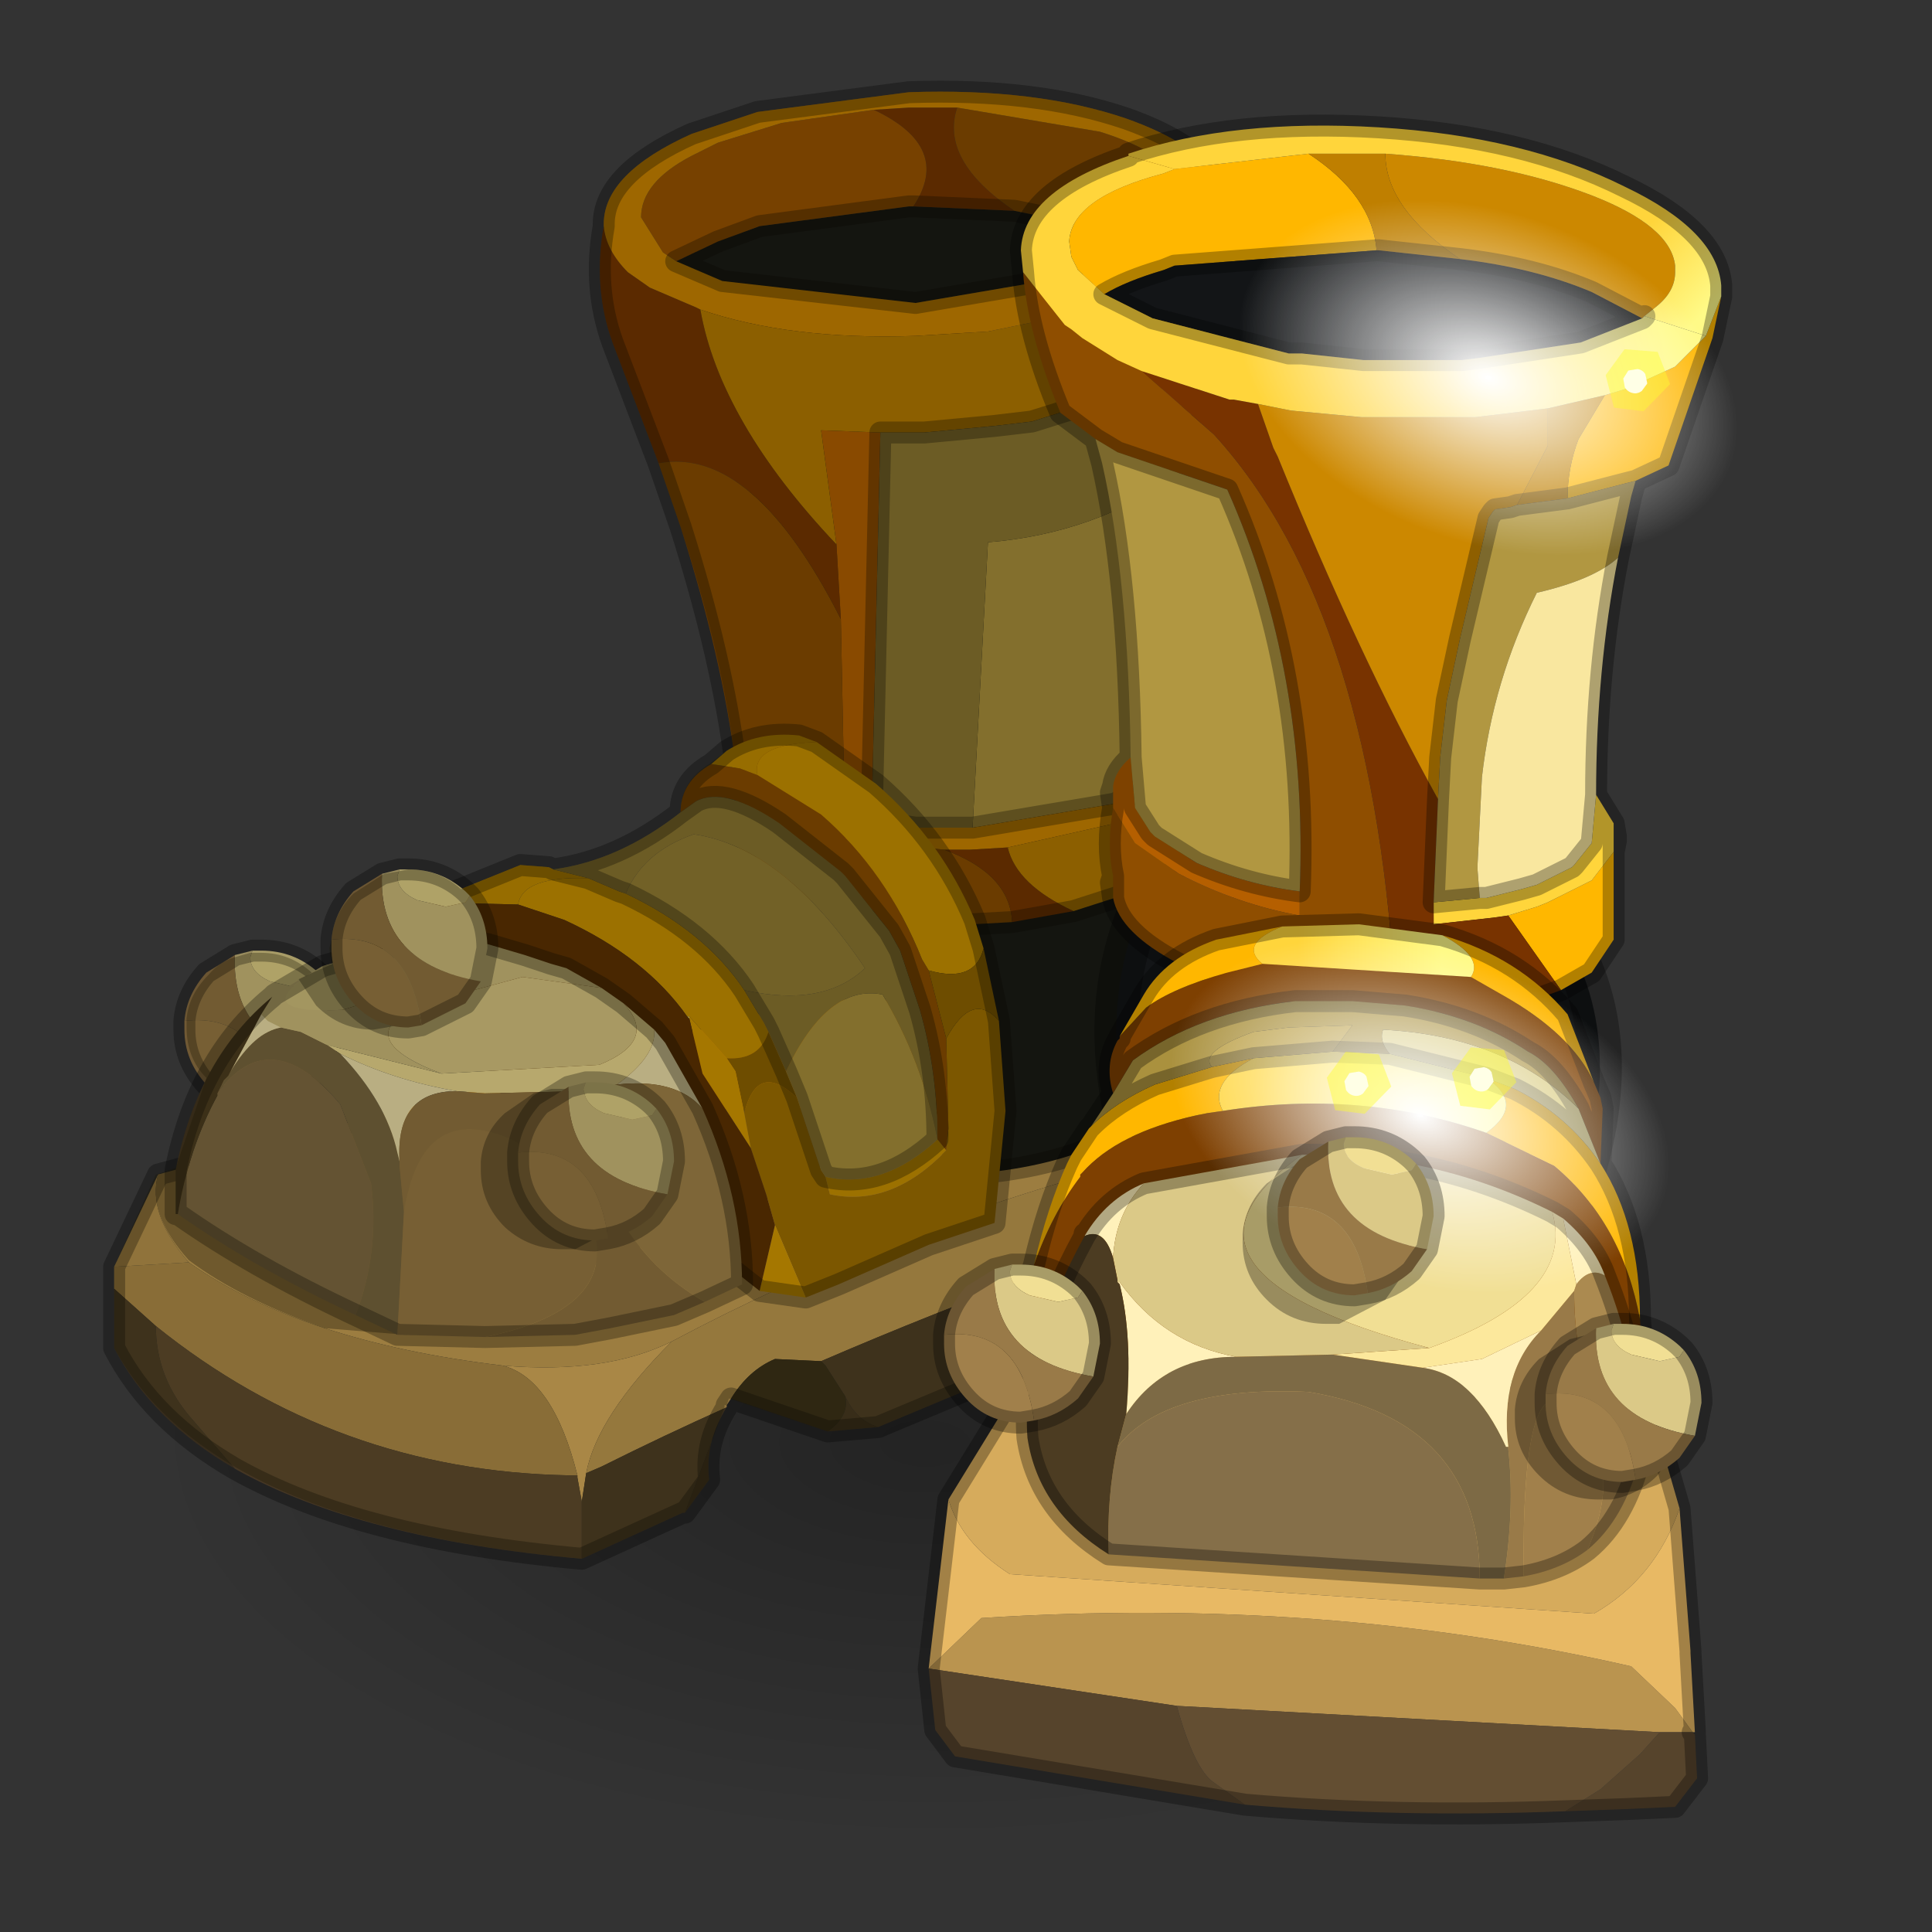 <?xml version="1.0" encoding="UTF-8" standalone="no"?>
<svg xmlns:xlink="http://www.w3.org/1999/xlink" height="440.0px" width="440.0px" xmlns="http://www.w3.org/2000/svg">
  <rect width="100%" height="100%" fill="#333333" stroke="none"/>
  <g transform="matrix(10.0, 0.0, 0.0, 10.0, 0.0, 0.0)">
    <use height="44.0" transform="matrix(1.0, 0.0, 0.0, 1.0, 0.0, 0.0)" width="44.0" xlink:href="#shape0"/>
    <use height="82.7" transform="matrix(0.422, 0.018, -0.026, 0.216, 4.7, 23.2)" width="82.7" xlink:href="#sprite0"/>
    <use height="39.7" transform="matrix(1.0, 0.0, 0.0, 1.0, 2.35, 1.85)" width="37.1" xlink:href="#shape2"/>
    <use height="60.8" transform="matrix(0.147, -0.05, 0.116, 0.124, 25.9, 6.35)" width="60.8" xlink:href="#sprite1"/>
    <use height="5.65" transform="matrix(0.25, 0.05, -0.05, 0.25, 36.715, 7.806)" width="5.8" xlink:href="#shape4"/>
    <use height="15.4" transform="matrix(1.0, 0.0, 0.0, 1.0, 22.85, 20.8)" width="14.9" xlink:href="#shape5"/>
    <use height="60.8" transform="matrix(0.147, -0.05, 0.116, 0.124, 24.35, 23.15)" width="60.8" xlink:href="#sprite1"/>
    <use height="5.65" transform="matrix(0.25, 0.05, -0.05, 0.25, 33.215, 23.706)" width="5.8" xlink:href="#shape4"/>
    <use height="5.65" transform="matrix(0.25, 0.05, -0.05, 0.25, 30.365, 23.806)" width="5.8" xlink:href="#shape4"/>
    <use height="8.5" transform="matrix(1.0, 0.0, 0.0, 1.0, 21.25, 25.65)" width="17.75" xlink:href="#shape6"/>
  </g>
  <defs>
    <g id="shape0" transform="matrix(1.0, 0.0, 0.0, 1.0, 0.0, 0.0)">
      <path d="M44.0 44.0 L0.0 44.0 0.0 0.0 44.0 0.0 44.0 44.0" fill="#43adca" fill-opacity="0.0" fill-rule="evenodd" stroke="none"/>
    </g>
    <g id="sprite0" transform="matrix(1.0, 0.0, 0.0, 1.0, 0.0, 0.0)">
      <use height="82.7" transform="matrix(1.0, 0.0, 0.0, 1.0, 0.0, 0.0)" width="82.7" xlink:href="#shape1"/>
    </g>
    <g id="shape1" transform="matrix(1.0, 0.0, 0.0, 1.0, 0.0, 0.0)">
      <path d="M70.6 12.1 Q82.7 24.2 82.7 41.35 82.7 58.5 70.6 70.6 58.5 82.7 41.35 82.7 24.2 82.7 12.1 70.6 0.0 58.5 0.0 41.35 0.0 24.2 12.1 12.1 24.2 0.0 41.35 0.0 58.5 0.0 70.6 12.1" fill="url(#gradient0)" fill-rule="evenodd" stroke="none"/>
    </g>
    <radialGradient cx="0" cy="0" gradientTransform="matrix(0.051, 0.0, 0.0, 0.051, 41.35, 41.35)" gradientUnits="userSpaceOnUse" id="gradient0" r="819.2" spreadMethod="pad">
      <stop offset="0.0" stop-color="#000000" stop-opacity="0.302"/>
      <stop offset="1.0" stop-color="#000000" stop-opacity="0.0"/>
    </radialGradient>
    <g id="shape2" transform="matrix(1.0, 0.0, 0.0, 1.0, -2.35, -1.85)">
      <path d="M27.25 25.55 Q27.55 25.1 27.45 24.6 L28.2 25.7 27.25 25.55" fill="#ffbf3d" fill-rule="evenodd" stroke="none"/>
      <path d="M27.25 25.55 L25.95 25.45 21.85 25.25 17.75 25.25 13.55 25.3 9.75 25.35 8.6 25.4 18.55 22.75 21.75 22.8 27.45 24.6 Q27.55 25.1 27.25 25.55" fill="#ffa004" fill-rule="evenodd" stroke="none"/>
      <path d="M27.45 24.6 L21.75 22.8 18.55 22.75 8.6 25.4 M28.2 25.7 L27.45 24.6 Z" fill="none" stroke="#000000" stroke-linecap="round" stroke-linejoin="round" stroke-opacity="0.302" stroke-width="0.05"/>
      <path d="M25.95 28.15 L26.0 28.15 26.0 28.2 25.95 28.15" fill="#855104" fill-rule="evenodd" stroke="none"/>
      <path d="M29.2 27.0 L29.2 27.05 29.15 27.0 29.2 27.0" fill="#ffbf3d" fill-rule="evenodd" stroke="none"/>
      <path d="M27.25 25.55 L28.2 25.7 29.2 27.0 29.15 27.0 Q28.15 26.2 26.5 26.3 L27.25 25.55 M13.35 33.55 L13.25 34.2 13.15 33.65 13.15 33.6 Q12.6 31.4 11.45 31.1 13.8 31.3 15.3 30.55 13.6 32.25 13.35 33.55" fill="#e8b964" fill-rule="evenodd" stroke="none"/>
      <path d="M8.6 25.4 L9.75 25.35 13.55 25.3 17.75 25.25 21.85 25.25 25.95 25.45 27.25 25.55 26.5 26.3 Q23.4 27.05 20.2 28.3 17.75 29.25 15.3 30.55 13.8 31.3 11.45 31.1 6.85 30.55 4.3 28.75 3.35 27.65 3.6 26.75 L8.6 25.4" fill="#d6ab5c" fill-rule="evenodd" stroke="none"/>
      <path d="M2.6 29.35 L2.6 28.85 4.3 28.75 Q6.85 30.55 11.45 31.1 12.6 31.4 13.15 33.6 L12.95 33.6 Q7.65 33.5 3.55 30.2 L2.6 29.35" fill="#ba944f" fill-rule="evenodd" stroke="none"/>
      <path d="M2.6 28.85 L3.6 26.75 Q3.35 27.65 4.3 28.75 L2.6 28.85" fill="#c49c54" fill-rule="evenodd" stroke="none"/>
      <path d="M29.2 27.05 L29.25 27.1 29.15 27.1 26.0 28.15 25.95 28.15 24.85 28.05 24.35 28.3 23.85 28.95 Q21.25 29.9 18.7 31.0 L17.65 30.95 Q17.05 31.2 16.65 31.85 L16.55 32.0 16.55 32.05 Q15.1 32.7 13.7 33.4 L13.35 33.55 Q13.6 32.25 15.3 30.55 17.75 29.25 20.2 28.3 23.4 27.05 26.5 26.3 28.15 26.2 29.15 27.0 L29.2 27.05" fill="#cca358" fill-rule="evenodd" stroke="none"/>
      <path d="M13.25 35.5 Q8.2 35.05 5.35 33.45 L4.4 32.35 Q3.55 31.4 3.55 30.2 7.65 33.5 12.95 33.6 L13.15 33.6 13.15 33.65 13.25 34.2 13.25 35.5" fill="#634e32" fill-rule="evenodd" stroke="none"/>
      <path d="M29.25 27.1 L29.0 28.95 26.6 29.85 26.55 29.5 Q26.55 28.75 26.15 28.3 L26.0 28.2 26.0 28.15 29.15 27.1 29.25 27.1 M23.85 28.95 L23.7 29.1 Q23.3 29.95 23.35 30.85 L23.35 31.1 20.0 32.5 Q19.5 32.35 19.25 31.8 L18.8 31.1 18.7 31.0 Q21.25 29.9 23.85 28.95 M16.55 32.05 Q16.3 32.45 16.2 32.85 L15.6 34.45 15.55 34.45 13.25 35.5 13.25 34.2 13.35 33.55 13.7 33.4 Q15.1 32.7 16.55 32.05 M5.35 33.45 Q3.45 32.35 2.6 30.7 L2.6 29.35 3.55 30.2 Q3.55 31.4 4.4 32.35 L5.35 33.45" fill="#4f3f28" fill-rule="evenodd" stroke="none"/>
      <path d="M26.6 29.85 L23.85 28.95 24.35 28.3 24.85 28.05 25.95 28.15 26.0 28.2 26.15 28.3 Q26.55 28.75 26.55 29.5 L26.6 29.85 M20.0 32.5 L18.85 32.6 Q19.35 32.25 19.25 31.8 19.5 32.35 20.0 32.5 M16.2 32.85 Q16.1 33.25 16.15 33.7 L15.6 34.45 16.2 32.85" fill="#463824" fill-rule="evenodd" stroke="none"/>
      <path d="M18.85 32.6 L16.65 31.85 Q17.05 31.2 17.65 30.95 L18.7 31.0 18.8 31.1 19.25 31.8 Q19.35 32.25 18.85 32.6" fill="#392f1a" fill-rule="evenodd" stroke="none"/>
      <path d="M28.2 25.7 L29.2 27.0 29.2 27.05 29.25 27.1 29.0 28.95 26.6 29.85 23.85 28.95 23.7 29.1 Q23.3 29.95 23.35 30.85 L23.35 31.1 20.0 32.5 18.85 32.6 16.65 31.85 16.55 32.0 16.55 32.05 Q16.3 32.45 16.2 32.85 16.1 33.25 16.15 33.7 L15.6 34.45 M15.55 34.45 L13.25 35.5 Q8.2 35.05 5.35 33.45 3.45 32.35 2.6 30.7 L2.6 29.35 2.6 28.85 3.6 26.75 8.6 25.4" fill="none" stroke="#000000" stroke-linecap="round" stroke-linejoin="round" stroke-opacity="0.302" stroke-width="0.5"/>
      <path d="M19.4 25.25 L18.45 26.95 9.25 30.4 7.4 30.25 Q5.5 29.6 4.3 28.7 3.35 27.65 3.6 26.75 L8.6 25.4 9.75 25.35 13.55 25.3 17.75 25.25 19.4 25.25" fill="#000000" fill-opacity="0.302" fill-rule="evenodd" stroke="none"/>
      <path d="M15.3 4.85 L26.25 9.3 Q25.15 14.0 26.25 19.4 27.35 21.6 26.8 24.85 25.2 26.55 21.9 26.75 L17.9 16.85 Q17.4 10.9 15.3 4.85" fill="#131517" fill-rule="evenodd" stroke="none"/>
      <path d="M15.3 4.85 Q17.4 10.9 17.9 16.85 L21.9 26.75 Q25.2 26.55 26.8 24.85 27.35 21.6 26.25 19.4 25.15 14.0 26.25 9.3 L15.3 4.85 Z" fill="none" stroke="#000000" stroke-linecap="round" stroke-linejoin="round" stroke-opacity="0.302" stroke-width="0.5"/>
      <path d="M26.7 16.25 L26.7 16.05 26.7 16.25" fill="#ffd53b" fill-rule="evenodd" stroke="none"/>
      <path d="M27.45 7.85 L27.45 7.9 27.45 7.85 M26.1 5.65 L25.2 6.1 24.95 6.2 20.85 6.9 16.45 6.4 15.4 5.95 16.35 5.5 17.3 5.15 20.7 4.7 20.8 4.7 23.1 4.8 25.05 5.2 26.1 5.65 M24.95 6.2 L24.05 5.85 24.95 6.2" fill="#131517" fill-rule="evenodd" stroke="none"/>
      <path d="M15.95 7.05 Q16.4 9.6 19.05 12.4 L19.15 14.1 Q17.15 10.15 15.0 10.55 L13.95 7.8 Q13.5 6.55 13.75 5.15 13.8 5.7 14.3 6.2 L14.8 6.55 15.85 7.0 15.95 7.05 M24.45 20.75 L23.05 21.0 Q23.0 19.9 21.5 19.35 L22.1 19.35 22.95 19.3 Q23.15 20.15 24.45 20.75 M19.9 2.5 L20.7 2.45 21.8 2.45 Q21.4 3.65 23.1 4.8 L20.8 4.7 Q21.7 3.35 19.9 2.5" fill="#783300" fill-rule="evenodd" stroke="none"/>
      <path d="M23.05 21.0 L22.15 21.05 18.4 20.5 Q16.85 19.95 16.8 19.1 L16.75 17.4 Q16.45 15.0 15.5 12.0 L15.0 10.55 Q17.15 10.15 19.15 14.1 L19.25 19.15 19.3 19.15 21.5 19.35 Q23.0 19.9 23.05 21.0 M21.8 2.45 L25.05 3.0 Q26.65 3.5 26.9 4.25 L26.9 4.5 26.9 4.7 26.45 5.4 26.1 5.65 25.05 5.2 23.1 4.8 Q21.4 3.65 21.8 2.45" fill="#8f4e00" fill-rule="evenodd" stroke="none"/>
      <path d="M15.4 5.95 L15.1 5.75 14.6 4.95 Q14.6 4.15 15.75 3.55 L16.35 3.25 17.8 2.8 19.9 2.5 Q21.7 3.35 20.8 4.7 L20.7 4.7 17.3 5.15 16.35 5.5 15.4 5.95" fill="#a15400" fill-rule="evenodd" stroke="none"/>
      <path d="M19.05 12.4 L18.7 9.8 20.05 9.85 19.85 18.7 19.3 19.15 19.25 19.15 19.15 14.1 19.05 12.4" fill="#ba6100" fill-rule="evenodd" stroke="none"/>
      <path d="M26.85 10.8 L26.8 11.65 26.7 16.05 26.7 16.25 26.7 16.95 26.75 17.05 26.7 17.25 26.35 17.75 25.4 18.3 22.15 18.85 22.5 12.35 Q24.95 12.15 26.85 10.8" fill="#b19741" fill-rule="evenodd" stroke="none"/>
      <path d="M27.65 4.0 L27.65 4.05 28.05 5.85 27.85 7.1 27.7 7.5 27.45 7.85 Q26.95 8.4 25.9 8.85 L23.5 9.6 22.65 9.7 21.05 9.85 20.95 9.85 20.05 9.85 18.7 9.8 19.05 12.4 Q16.4 9.6 15.95 7.05 18.0 7.75 20.85 7.65 L22.5 7.55 24.7 7.1 25.8 6.65 26.0 6.6 26.75 6.2 27.3 5.75 Q27.7 5.35 27.65 4.0 M27.35 17.3 L27.35 18.55 27.35 19.0 Q27.2 19.75 25.85 20.3 L24.45 20.75 Q23.15 20.15 22.95 19.3 L25.85 18.65 26.95 17.95 27.35 17.3" fill="#bf7f00" fill-rule="evenodd" stroke="none"/>
      <path d="M27.65 4.0 Q27.7 5.35 27.3 5.75 L26.75 6.2 26.0 6.6 25.8 6.65 24.7 7.1 22.5 7.55 20.85 7.65 Q18.0 7.75 15.95 7.05 L15.85 7.0 14.8 6.55 14.3 6.2 Q13.8 5.7 13.75 5.15 L13.75 5.1 Q13.75 3.95 15.75 3.05 L17.25 2.55 20.7 2.1 Q23.6 2.0 25.65 2.7 27.2 3.25 27.65 4.0 M26.7 16.05 Q27.25 16.5 27.35 16.9 L27.35 17.3 26.95 17.95 25.85 18.65 22.95 19.3 22.1 19.35 21.5 19.35 19.3 19.15 19.85 18.7 20.85 18.85 22.15 18.85 25.4 18.3 26.35 17.75 26.7 17.25 26.75 17.05 26.7 16.95 26.7 16.25 26.7 16.05 M21.8 2.45 L20.7 2.45 19.9 2.5 17.8 2.8 16.35 3.25 15.75 3.55 Q14.6 4.15 14.6 4.95 L15.1 5.75 15.4 5.95 16.45 6.4 20.85 6.9 24.95 6.2 25.2 6.1 26.1 5.65 26.45 5.4 26.9 4.7 26.9 4.5 26.9 4.25 Q26.65 3.5 25.05 3.0 L21.8 2.45" fill="#d98b00" fill-rule="evenodd" stroke="none"/>
      <path d="M20.05 9.85 L20.95 9.85 21.05 9.85 22.65 9.7 23.5 9.6 25.9 8.85 Q26.95 8.4 27.45 7.85 L27.45 7.9 26.85 10.8 Q24.95 12.15 22.5 12.35 L22.15 18.85 20.85 18.85 19.85 18.7 20.05 9.85" fill="#917b35" fill-rule="evenodd" stroke="none"/>
      <path d="M27.45 7.85 L27.7 7.5 27.85 7.1 28.05 5.85 27.65 4.05 27.65 4.0 M20.05 9.85 L20.95 9.85 21.05 9.85 22.65 9.7 23.5 9.6 25.9 8.85 Q26.95 8.4 27.45 7.85 L27.45 7.9 26.85 10.8 26.8 11.65 26.7 16.05 Q27.25 16.5 27.35 16.9 L27.35 17.1 27.35 17.3 27.35 18.55 27.4 18.8 27.35 19.0 Q27.2 19.75 25.85 20.3 L24.45 20.75 23.05 21.0 22.15 21.05 18.4 20.5 Q16.85 19.95 16.8 19.1 L16.75 17.4 Q16.45 15.0 15.5 12.0 L15.0 10.55 13.95 7.8 Q13.5 6.55 13.75 5.15 L13.75 5.1 Q13.75 3.95 15.75 3.05 L17.25 2.55 20.7 2.1 Q23.6 2.0 25.65 2.7 27.2 3.25 27.65 4.0 M26.1 5.65 L25.2 6.1 24.95 6.2 20.85 6.9 16.45 6.4 15.4 5.95 16.35 5.5 17.3 5.15 20.7 4.7 20.8 4.7 23.1 4.8 25.05 5.2 26.1 5.65 M24.05 5.85 L24.95 6.2 M22.15 18.85 L25.4 18.3 26.35 17.75 26.7 17.25 26.75 17.05 26.7 16.95 26.7 16.25 26.7 16.05 26.7 16.25 M19.85 18.7 L20.05 9.85 M27.35 17.3 L27.35 16.9 M19.85 18.7 L20.85 18.85 22.15 18.85 M27.35 18.55 L27.35 19.0" fill="none" stroke="#000000" stroke-linecap="round" stroke-linejoin="round" stroke-opacity="0.302" stroke-width="0.5"/>
      <path d="M15.5 18.5 Q15.5 17.8 16.2 17.4 L16.85 17.5 17.25 17.65 18.7 18.55 Q20.2 19.85 21.0 21.85 L21.15 22.1 21.55 23.65 21.6 25.7 21.55 26.2 21.35 25.95 Q21.35 24.4 20.95 23.0 L20.5 21.65 20.25 21.2 19.25 19.95 19.15 19.85 17.75 18.75 Q16.5 17.9 15.85 18.25 L15.5 18.5" fill="#8f4e00" fill-rule="evenodd" stroke="none"/>
      <path d="M15.7 23.15 L15.7 23.2 15.65 23.15 15.7 23.15" fill="#ffe978" fill-rule="evenodd" stroke="none"/>
      <path d="M9.75 20.55 L11.85 19.7 12.5 19.75 12.6 19.8 13.4 20.0 Q11.9 19.95 11.8 20.6 L9.75 20.55 M16.2 17.4 L16.55 17.1 Q17.25 16.65 18.2 16.75 L18.6 16.9 Q17.1 16.95 17.25 17.65 L16.85 17.5 16.2 17.4" fill="#cf9400" fill-rule="evenodd" stroke="none"/>
      <path d="M18.6 16.9 L19.95 17.85 Q21.45 19.15 22.2 20.95 L22.4 21.6 Q22.2 22.4 21.15 22.1 L21.0 21.85 Q20.2 19.85 18.7 18.55 L17.25 17.65 Q17.1 16.95 18.6 16.9 M21.35 25.95 L21.55 26.2 Q20.3 27.5 18.9 27.2 L18.8 26.8 Q20.1 27.1 21.35 25.95 M14.25 20.35 Q16.05 21.2 16.95 22.55 L17.4 23.3 17.5 23.5 Q17.3 24.15 16.55 24.1 L15.7 23.15 15.65 23.15 Q14.7 21.8 12.85 20.95 L11.8 20.6 Q11.9 19.95 13.4 20.0 L14.1 20.3 14.25 20.35" fill="#d69900" fill-rule="evenodd" stroke="none"/>
      <path d="M22.75 23.25 L22.9 25.3 22.65 27.85 21.15 28.35 19.1 29.25 18.35 29.55 17.65 27.9 17.45 27.2 17.1 26.15 16.95 25.35 Q17.25 24.15 18.15 25.0 L18.7 26.65 18.8 26.8 18.9 27.2 Q20.3 27.5 21.55 26.2 L21.6 25.7 21.55 23.65 Q22.15 22.55 22.75 23.25" fill="#a87400" fill-rule="evenodd" stroke="none"/>
      <path d="M22.4 21.6 L22.75 23.25 Q22.15 22.55 21.55 23.65 L21.15 22.1 Q22.2 22.4 22.4 21.6 M17.5 23.5 L17.9 24.4 18.15 25.0 Q17.25 24.15 16.95 25.35 L16.75 24.4 16.55 24.1 Q17.3 24.15 17.5 23.5" fill="#946600" fill-rule="evenodd" stroke="none"/>
      <path d="M18.35 29.55 L17.3 29.4 17.65 27.9 18.35 29.55 M16.95 25.35 L17.1 26.15 16.0 24.45 15.7 23.2 15.7 23.15 16.55 24.1 16.75 24.4 16.95 25.35" fill="#e3a200" fill-rule="evenodd" stroke="none"/>
      <path d="M17.3 29.4 L14.95 27.55 13.5 27.2 10.9 24.35 7.45 23.65 Q7.7 22.65 8.35 21.65 8.9 20.95 9.6 20.65 L9.75 20.55 11.8 20.6 12.85 20.95 Q14.7 21.8 15.65 23.15 L15.7 23.2 16.0 24.45 17.1 26.15 17.45 27.2 17.65 27.9 17.3 29.4" fill="#5e2f01" fill-rule="evenodd" stroke="none"/>
      <path d="M17.9 24.4 Q18.85 22.4 20.1 22.65 21.0 24.15 21.35 25.95 20.1 27.1 18.8 26.8 L18.7 26.65 18.15 25.0 17.9 24.4" fill="#b19741" fill-rule="evenodd" stroke="none"/>
      <path d="M12.6 19.8 Q14.1 19.6 15.5 18.5 L15.85 18.25 Q16.5 17.9 17.75 18.75 L19.15 19.85 19.25 19.95 20.25 21.2 20.5 21.65 20.95 23.0 Q21.35 24.4 21.35 25.95 21.0 24.15 20.1 22.65 18.85 22.4 17.9 24.4 L17.5 23.5 17.4 23.3 16.95 22.55 Q18.75 22.95 19.7 22.05 17.85 19.3 15.8 19.0 14.65 19.4 14.25 20.35 L14.1 20.3 13.4 20.0 12.6 19.8" fill="#917b35" fill-rule="evenodd" stroke="none"/>
      <path d="M14.25 20.35 Q14.65 19.4 15.8 19.0 17.85 19.3 19.7 22.05 18.75 22.95 16.95 22.55 16.05 21.2 14.25 20.35" fill="#998238" fill-rule="evenodd" stroke="none"/>
      <path d="M18.6 16.9 L19.95 17.85 Q21.45 19.15 22.2 20.95 L22.4 21.6 22.75 23.25 22.9 25.3 22.65 27.85 21.15 28.35 19.1 29.25 18.35 29.55 17.3 29.4 14.95 27.55 13.5 27.2 10.9 24.35 7.45 23.65 Q7.7 22.65 8.35 21.65 8.9 20.95 9.6 20.65 L9.75 20.55 11.85 19.7 12.5 19.75 12.6 19.8 Q14.1 19.6 15.5 18.5 15.5 17.8 16.2 17.4 L16.55 17.1 Q17.25 16.65 18.2 16.75 L18.6 16.9 M15.5 18.5 L15.85 18.25 Q16.5 17.9 17.75 18.75 L19.15 19.85 19.25 19.95 20.25 21.2 20.5 21.65 20.95 23.0 Q21.35 24.4 21.35 25.95 20.1 27.1 18.8 26.8 M14.25 20.35 Q16.05 21.2 16.95 22.55 L17.4 23.3 17.5 23.5 17.9 24.4 M18.15 25.0 L17.9 24.4 M18.15 25.0 L18.7 26.65 18.8 26.8 M13.4 20.0 L12.6 19.8 M13.4 20.0 L14.1 20.3 14.25 20.35" fill="none" stroke="#000000" stroke-linecap="round" stroke-linejoin="round" stroke-opacity="0.302" stroke-width="0.5"/>
      <path d="M5.35 21.75 L5.75 21.65 5.7 21.8 Q5.7 22.15 6.15 22.35 L6.8 22.5 7.25 22.4 7.35 22.25 Q7.75 22.75 7.75 23.45 L7.6 24.2 Q5.25 23.8 5.35 21.75" fill="#dbc987" fill-rule="evenodd" stroke="none"/>
      <path d="M5.75 21.65 L5.95 21.65 Q6.7 21.65 7.25 22.15 L7.35 22.25 7.25 22.4 6.8 22.5 6.15 22.35 Q5.7 22.15 5.7 21.8 L5.75 21.65" fill="#f1df94" fill-rule="evenodd" stroke="none"/>
      <path d="M7.6 24.2 L7.25 24.7 Q6.8 25.1 6.25 25.2 5.95 23.05 4.2 23.25 4.25 22.65 4.7 22.15 L5.35 21.75 Q5.25 23.8 7.6 24.2" fill="#997a48" fill-rule="evenodd" stroke="none"/>
      <path d="M6.25 25.2 L5.95 25.25 Q5.2 25.25 4.7 24.7 4.2 24.15 4.2 23.45 L4.2 23.25 Q5.95 23.05 6.25 25.2" fill="#a1804b" fill-rule="evenodd" stroke="none"/>
      <path d="M5.35 21.75 L5.75 21.65 5.95 21.65 Q6.7 21.65 7.25 22.15 L7.35 22.25 Q7.75 22.75 7.75 23.45 L7.6 24.2 7.25 24.7 Q6.8 25.1 6.25 25.2 L5.95 25.25 Q5.2 25.25 4.7 24.7 4.2 24.15 4.2 23.45 L4.2 23.25 Q4.25 22.65 4.7 22.15 L5.35 21.75 Z" fill="none" stroke="#000000" stroke-linecap="round" stroke-linejoin="round" stroke-opacity="0.302" stroke-width="0.5"/>
      <path d="M9.1 26.55 L9.1 26.45 9.1 26.55" fill="#ffba75" fill-rule="evenodd" stroke="none"/>
      <path d="M7.45 23.8 L10.05 24.45 13.65 24.25 Q15.0 23.7 14.2 22.85 L14.9 23.45 Q14.95 24.05 14.05 24.7 L13.25 24.85 11.05 24.9 10.4 24.85 Q8.95 24.6 7.75 24.0 L7.45 23.8" fill="#fce89c" fill-rule="evenodd" stroke="none"/>
      <path d="M6.4 23.4 L6.85 23.5 7.25 23.7 7.45 23.8 7.75 24.0 Q8.8 25.1 9.05 26.25 L9.1 26.45 9.1 26.55 9.2 27.6 9.05 30.4 8.1 29.95 Q8.65 28.5 8.45 26.95 L7.75 25.15 Q6.15 23.25 4.95 24.9 L5.1 24.6 5.2 24.5 5.25 24.4 Q5.8 23.5 6.4 23.4" fill="#7d6a45" fill-rule="evenodd" stroke="none"/>
      <path d="M5.95 23.1 L6.1 23.25 6.4 23.4 Q5.8 23.5 5.25 24.4 L5.95 23.1 M7.75 24.0 Q8.95 24.6 10.4 24.85 9.0 24.85 9.1 26.45 L9.05 26.25 Q8.8 25.1 7.75 24.0 M14.05 24.7 Q14.95 24.05 14.9 23.45 L15.15 23.75 16.0 25.25 Q15.4 24.55 14.05 24.7" fill="#fff1ba" fill-rule="evenodd" stroke="none"/>
      <path d="M10.4 24.85 L11.05 24.9 13.25 24.85 Q13.6 28.25 16.05 29.65 L15.35 29.95 13.9 30.25 13.1 30.4 11.05 30.45 Q13.95 29.85 13.55 28.1 L13.3 27.5 Q12.7 26.55 11.65 25.95 9.6 25.05 9.2 27.6 L9.1 26.55 9.1 26.45 Q9.0 24.85 10.4 24.85" fill="#997a48" fill-rule="evenodd" stroke="none"/>
      <path d="M13.7 22.5 L11.9 22.25 9.5 22.9 Q7.95 23.65 10.05 24.45 L7.45 23.8 7.25 23.7 6.85 23.5 6.4 23.4 6.1 23.25 5.95 23.1 6.2 22.7 6.25 22.65 7.35 22.0 Q5.45 23.1 7.8 23.0 L10.25 22.25 Q10.85 21.85 10.7 21.65 L8.75 21.6 10.35 21.35 11.1 21.5 11.95 21.75 12.55 21.95 12.9 22.05 13.7 22.5" fill="#dbc987" fill-rule="evenodd" stroke="none"/>
      <path d="M13.25 24.85 L14.05 24.7 Q15.4 24.55 16.0 25.25 16.9 27.25 16.9 29.25 L16.05 29.65 Q13.6 28.25 13.25 24.85" fill="#ab8a50" fill-rule="evenodd" stroke="none"/>
      <path d="M9.05 30.4 L9.2 27.6 Q9.6 25.05 11.65 25.95 12.7 26.55 13.3 27.5 L13.55 28.1 Q13.95 29.85 11.05 30.45 L9.05 30.4" fill="#a1804b" fill-rule="evenodd" stroke="none"/>
      <path d="M4.95 24.9 Q6.15 23.25 7.75 25.15 L8.45 26.95 Q8.65 28.5 8.1 29.95 5.75 28.85 4.05 27.65 4.3 26.15 4.95 24.95 L4.95 24.9" fill="#856f49" fill-rule="evenodd" stroke="none"/>
      <path d="M8.75 21.6 L10.7 21.65 Q10.85 21.85 10.25 22.25 L7.8 23.0 Q5.45 23.1 7.35 22.0 L8.75 21.6" fill="#e0ce8a" fill-rule="evenodd" stroke="none"/>
      <path d="M10.05 24.45 Q7.95 23.65 9.5 22.9 L11.9 22.25 13.7 22.5 14.2 22.85 Q15.0 23.7 13.65 24.25 L10.05 24.45" fill="#e6d38e" fill-rule="evenodd" stroke="none"/>
      <path d="M6.2 22.7 L5.95 23.1 5.25 24.4 5.2 24.5 5.1 24.6 4.95 24.9 4.95 24.95 Q4.3 26.15 4.05 27.65 L4.0 27.65 4.0 26.65 Q4.5 24.1 6.2 22.7" fill="#4c3c22" fill-rule="evenodd" stroke="none"/>
      <path d="M13.7 22.5 L12.9 22.05 12.55 21.95 11.95 21.75 11.1 21.5 10.35 21.35 8.75 21.6 M7.35 22.0 L6.25 22.65 6.2 22.7 M14.2 22.85 L13.7 22.5 M7.35 22.0 L8.75 21.6 M14.9 23.45 L14.2 22.85 M8.1 29.95 L9.05 30.4 M14.9 23.45 L15.15 23.75 16.0 25.25 Q16.9 27.25 16.9 29.25 L16.05 29.65 15.35 29.95 13.9 30.25 13.1 30.4 11.05 30.45 9.05 30.4 M4.05 27.65 L4.0 27.65 4.0 26.65 Q4.5 24.1 6.2 22.7 M8.1 29.95 Q5.75 28.85 4.05 27.65" fill="none" stroke="#000000" stroke-linecap="round" stroke-linejoin="round" stroke-opacity="0.302" stroke-width="0.5"/>
      <path d="M10.35 21.6 L10.15 22.4 9.8 22.9 Q9.4 23.3 8.8 23.4 L8.5 23.45 Q7.75 23.45 7.2 22.9 L6.8 22.3 Q8.6 21.45 10.25 21.05 L10.35 21.6" fill="#000000" fill-opacity="0.302" fill-rule="evenodd" stroke="none"/>
      <path d="M9.1 19.8 L9.05 19.95 Q9.05 20.3 9.5 20.5 L10.15 20.65 10.6 20.55 10.7 20.4 Q11.1 20.9 11.1 21.6 L10.95 22.35 Q8.6 21.95 8.7 19.9 L9.1 19.8" fill="#dbc987" fill-rule="evenodd" stroke="none"/>
      <path d="M10.7 20.4 L10.6 20.55 10.15 20.65 9.5 20.5 Q9.05 20.3 9.05 19.95 L9.1 19.8 9.3 19.8 Q10.05 19.8 10.6 20.3 L10.7 20.4" fill="#f1df94" fill-rule="evenodd" stroke="none"/>
      <path d="M8.7 19.9 Q8.6 21.95 10.95 22.35 L10.6 22.85 9.6 23.35 Q9.3 21.2 7.55 21.4 7.6 20.8 8.05 20.3 L8.7 19.9" fill="#997a48" fill-rule="evenodd" stroke="none"/>
      <path d="M7.55 21.4 Q9.3 21.2 9.6 23.35 L9.3 23.4 Q8.55 23.4 8.05 22.85 7.55 22.3 7.55 21.6 L7.55 21.4" fill="#a1804b" fill-rule="evenodd" stroke="none"/>
      <path d="M10.7 20.4 L10.6 20.3 Q10.05 19.8 9.3 19.8 L9.1 19.8 8.7 19.9 M10.95 22.35 L11.1 21.6 Q11.1 20.9 10.7 20.4 M7.55 21.4 Q7.6 20.8 8.05 20.3 L8.7 19.9 M9.6 23.35 L10.6 22.85 10.95 22.35 M9.6 23.35 L9.3 23.4 Q8.55 23.4 8.05 22.85 7.55 22.3 7.55 21.6 L7.55 21.4" fill="none" stroke="#000000" stroke-linecap="round" stroke-linejoin="round" stroke-opacity="0.302" stroke-width="0.5"/>
      <path d="M14.2 25.45 Q14.6 25.95 14.6 26.65 L14.45 27.4 14.05 27.95 13.1 28.45 12.8 28.45 Q12.05 28.45 11.5 27.95 10.95 27.4 10.95 26.65 L10.95 26.45 Q11.0 25.8 11.5 25.35 L12.15 24.9 12.55 24.8 12.8 24.8 Q13.55 24.8 14.05 25.35 L14.2 25.45" fill="#000000" fill-opacity="0.302" fill-rule="evenodd" stroke="none"/>
      <path d="M12.95 24.75 L13.35 24.65 13.3 24.8 Q13.3 25.15 13.75 25.35 L14.4 25.5 14.85 25.4 14.95 25.25 Q15.35 25.75 15.35 26.45 L15.2 27.2 Q12.85 26.8 12.95 24.75" fill="#dbc987" fill-rule="evenodd" stroke="none"/>
      <path d="M13.35 24.65 L13.55 24.65 Q14.3 24.65 14.85 25.15 L14.95 25.25 14.85 25.4 14.4 25.5 13.75 25.35 Q13.3 25.15 13.3 24.8 L13.35 24.65" fill="#f1df94" fill-rule="evenodd" stroke="none"/>
      <path d="M15.2 27.2 L14.85 27.7 Q14.4 28.1 13.85 28.2 13.55 26.05 11.8 26.25 11.85 25.65 12.3 25.15 L12.95 24.75 Q12.85 26.8 15.2 27.2" fill="#997a48" fill-rule="evenodd" stroke="none"/>
      <path d="M13.85 28.2 L13.55 28.25 Q12.8 28.25 12.3 27.7 11.8 27.15 11.8 26.45 L11.8 26.25 Q13.55 26.05 13.85 28.2" fill="#a1804b" fill-rule="evenodd" stroke="none"/>
      <path d="M12.95 24.75 L13.35 24.65 13.55 24.65 Q14.3 24.65 14.85 25.15 L14.95 25.25 Q15.35 25.75 15.35 26.45 L15.2 27.2 14.85 27.7 Q14.4 28.1 13.85 28.2 L13.55 28.25 Q12.8 28.25 12.3 27.7 11.8 27.15 11.8 26.45 L11.8 26.25 Q11.85 25.65 12.3 25.15 L12.95 24.75 Z" fill="none" stroke="#000000" stroke-linecap="round" stroke-linejoin="round" stroke-opacity="0.302" stroke-width="0.5"/>
      <path d="M27.85 7.1 L27.7 7.5 27.45 7.85 27.45 7.9 Q26.95 9.35 26.8 11.65 L26.7 16.05 Q27.25 16.5 27.35 16.9 L27.35 19.0 Q27.25 19.55 26.55 20.0 27.25 21.85 26.85 24.4 L27.4 24.6 29.2 27.05 29.25 27.1 29.0 28.95 26.55 29.85 23.85 28.95 23.7 29.1 Q23.3 29.95 23.35 30.85 L23.35 31.1 20.0 32.5 18.85 32.6 16.6 31.85 16.55 32.0 16.5 32.0 16.5 32.05 16.2 32.85 Q16.1 33.25 16.15 33.7 L15.6 34.45 15.55 34.45 13.25 35.5 Q4.8 34.75 2.6 30.7 L2.6 28.85 3.55 26.75 4.0 26.6 4.7 24.55 Q4.25 24.1 4.25 23.4 L4.25 23.2 Q4.3 22.65 4.75 22.2 5.0 21.9 5.35 21.8 L5.7 21.7 5.95 21.7 Q6.6 21.7 7.1 22.15 L7.35 22.0 7.55 21.95 7.5 21.6 7.55 21.4 Q7.6 20.8 8.05 20.35 L8.75 19.9 9.05 19.85 9.3 19.8 Q10.0 19.8 10.5 20.25 L11.85 19.7 12.5 19.75 12.6 19.8 Q14.1 19.6 15.5 18.5 15.5 17.8 16.15 17.4 L16.55 17.1 16.7 17.0 Q16.4 14.75 15.5 12.0 L15.0 10.55 13.95 7.8 Q13.5 6.55 13.75 5.15 L13.75 5.1 Q13.75 3.95 15.75 3.05 L17.25 2.55 20.7 2.1 Q23.6 2.0 25.65 2.7 27.2 3.25 27.65 4.0 L27.65 4.05 28.05 5.85 27.85 7.1" fill="#1a1400" fill-opacity="0.302" fill-rule="evenodd" stroke="none"/>
      <path d="M35.9 27.2 L25.9 26.35 Q24.95 23.35 25.9 20.9 L35.35 20.9 Q37.2 23.45 35.9 27.2" fill="#131517" fill-rule="evenodd" stroke="none"/>
      <path d="M35.9 27.2 Q37.2 23.45 35.35 20.9 L25.9 20.9 Q24.95 23.35 25.9 26.35 L35.9 27.2 Z" fill="none" stroke="#000000" stroke-linecap="round" stroke-linejoin="round" stroke-opacity="0.302" stroke-width="1.0"/>
      <path d="M38.55 39.45 L38.6 39.45 38.55 39.45" fill="#ffbf3d" fill-rule="evenodd" stroke="none"/>
      <path d="M26.8 38.85 L21.15 38.0 22.35 36.85 Q30.15 36.35 37.15 37.95 L38.15 38.9 38.55 39.45 37.8 39.45 26.8 38.85" fill="#ba944f" fill-rule="evenodd" stroke="none"/>
      <path d="M21.6 34.15 L26.7 25.85 35.85 26.05 38.25 34.35 Q37.7 35.95 36.3 36.75 L23.0 35.85 Q21.9 35.15 21.6 34.15" fill="#d6ab5c" fill-rule="evenodd" stroke="none"/>
      <path d="M21.15 38.0 L21.6 34.15 Q21.9 35.15 23.0 35.85 L36.3 36.75 Q37.7 35.95 38.25 34.35 L38.5 37.6 38.5 37.65 38.6 39.45 38.55 39.45 38.15 38.9 37.15 37.95 Q30.15 36.35 22.35 36.85 L21.15 38.0" fill="#e8b964" fill-rule="evenodd" stroke="none"/>
      <path d="M28.35 41.1 L27.65 40.6 Q27.2 40.3 26.8 38.85 L37.8 39.45 37.35 39.95 36.45 40.75 35.65 41.25 Q31.8 41.4 28.35 41.1" fill="#634e32" fill-rule="evenodd" stroke="none"/>
      <path d="M28.35 41.1 L21.75 40.0 21.3 39.4 21.15 38.0 26.8 38.85 Q27.2 40.3 27.65 40.6 L28.35 41.1 M38.6 39.5 L38.65 40.5 38.15 41.15 37.05 41.2 35.65 41.25 36.45 40.75 37.35 39.95 37.8 39.45 38.55 39.45 38.6 39.5" fill="#56442c" fill-rule="evenodd" stroke="none"/>
      <path d="M21.15 38.0 L21.3 39.4 21.75 40.0 28.35 41.1 M21.15 38.0 L21.6 34.15 26.7 25.85 35.85 26.05 38.25 34.35 38.5 37.6 M38.5 37.65 L38.6 39.45 38.6 39.5 38.65 40.5 38.15 41.15 37.05 41.2 35.65 41.25 Q31.8 41.4 28.35 41.1 M38.55 39.45 L38.6 39.45 M38.6 39.5 L38.55 39.45" fill="none" stroke="#000000" stroke-linecap="round" stroke-linejoin="round" stroke-opacity="0.302" stroke-width="0.5"/>
      <path d="M38.85 7.65 L39.2 6.75 39.0 7.7 38.0 10.6 37.25 10.95 37.05 11.0 35.7 11.35 Q35.7 10.65 35.95 10.0 L36.55 9.0 37.05 8.85 38.15 8.35 38.85 7.65 M26.75 3.85 L29.8 3.5 Q31.25 4.45 31.35 5.7 L26.75 6.05 26.5 6.15 Q25.65 6.4 25.15 6.7 L24.55 6.15 24.4 5.85 24.35 5.5 Q24.4 4.5 26.5 3.95 L26.75 3.85 M35.55 22.55 L34.35 20.85 35.0 20.65 35.25 20.55 36.25 20.05 36.75 19.4 36.75 21.4 36.25 22.15 35.55 22.55" fill="#ffb700" fill-rule="evenodd" stroke="none"/>
      <path d="M25.7 3.5 L25.7 3.55 25.7 3.5 M34.35 20.85 L34.0 20.9 32.65 21.05 32.65 20.55 33.7 20.45 33.85 20.45 34.05 20.4 34.65 20.25 35.0 20.15 35.8 19.75 35.85 19.7 36.25 19.2 36.35 18.1 36.75 18.75 36.75 19.4 36.25 20.05 35.25 20.55 35.0 20.65 34.35 20.85" fill="#ffd53b" fill-rule="evenodd" stroke="none"/>
      <path d="M26.0 8.45 L27.65 9.9 Q31.35 13.95 31.8 23.1 L30.9 23.05 Q28.5 22.8 26.85 21.95 25.5 21.25 25.35 20.45 L25.35 19.95 Q25.2 19.25 25.35 18.4 L25.85 19.2 26.85 19.9 Q28.2 20.6 29.6 20.85 L29.6 20.3 Q29.8 15.3 27.95 11.15 L25.45 10.3 24.95 10.0 24.15 9.4 Q23.4 7.6 23.3 6.2 L24.25 7.4 24.4 7.5 24.65 7.7 25.45 8.2 26.0 8.45" fill="#8f4e00" fill-rule="evenodd" stroke="none"/>
      <path d="M33.25 5.9 Q34.95 6.1 36.25 6.65 L37.4 7.25 36.0 7.8 33.7 8.15 33.3 8.2 31.05 8.2 29.65 8.05 29.35 8.05 26.25 7.25 25.15 6.7 Q25.65 6.4 26.5 6.15 L26.75 6.05 31.35 5.7 31.4 5.7 33.25 5.9" fill="#131517" fill-rule="evenodd" stroke="none"/>
      <path d="M28.65 9.2 L29.0 10.2 29.1 10.4 Q30.95 14.95 32.75 18.2 L32.65 20.55 32.65 21.05 34.0 20.9 34.35 20.85 35.55 22.55 35.0 22.75 34.45 22.9 31.8 23.1 Q31.35 13.95 27.65 9.9 L26.0 8.45 28.0 9.1 28.1 9.1 28.65 9.2" fill="#783300" fill-rule="evenodd" stroke="none"/>
      <path d="M29.6 20.3 L29.6 20.85 Q28.2 20.6 26.85 19.9 L25.85 19.2 25.35 18.4 25.35 17.9 Q25.4 17.55 25.75 17.25 L25.85 18.4 26.2 18.95 26.3 19.05 27.25 19.65 Q28.4 20.15 29.6 20.3" fill="#b55f00" fill-rule="evenodd" stroke="none"/>
      <path d="M31.55 3.5 Q34.3 3.7 36.25 4.45 38.05 5.15 38.15 6.05 L38.15 6.2 Q38.15 6.65 37.7 7.0 L37.45 7.2 37.4 7.25 36.25 6.65 Q34.95 6.1 33.25 5.9 31.55 4.75 31.55 3.5 M35.25 9.3 L35.25 10.15 34.55 11.5 34.4 11.55 34.05 11.6 34.0 11.65 33.9 11.8 33.25 14.55 32.95 15.95 32.8 17.25 32.75 18.2 Q30.95 14.95 29.1 10.4 L29.0 10.2 28.65 9.2 29.4 9.35 31.0 9.5 33.6 9.5 35.25 9.3" fill="#cc8800" fill-rule="evenodd" stroke="none"/>
      <path d="M29.8 3.5 L31.4 3.5 31.55 3.5 Q31.55 4.75 33.25 5.9 L31.4 5.7 31.35 5.7 Q31.25 4.45 29.8 3.5 M36.55 9.0 L35.95 10.0 Q35.7 10.65 35.7 11.35 L34.55 11.5 35.25 10.15 35.25 9.3 36.55 9.0" fill="#bf7f00" fill-rule="evenodd" stroke="none"/>
      <path d="M37.45 7.2 L37.7 7.0 Q38.15 6.65 38.15 6.2 L38.15 6.05 Q38.05 5.15 36.25 4.45 34.3 3.7 31.55 3.5 L31.4 3.5 29.8 3.5 26.75 3.85 25.7 3.55 25.7 3.5 Q28.1 2.7 31.4 2.9 34.7 3.1 37.0 4.25 39.1 5.25 39.2 6.5 L39.2 6.75 38.85 7.65 37.45 7.2" fill="url(#gradient1)" fill-rule="evenodd" stroke="none"/>
      <path d="M37.45 7.2 L38.85 7.65 38.15 8.35 37.05 8.85 36.55 9.0 35.25 9.3 33.6 9.5 31.0 9.5 29.4 9.35 28.65 9.2 28.1 9.1 28.0 9.1 26.0 8.45 25.45 8.2 24.65 7.7 24.4 7.5 24.25 7.4 23.3 6.2 23.25 5.7 Q23.3 4.35 25.7 3.55 L26.75 3.85 26.5 3.95 Q24.4 4.5 24.35 5.5 L24.4 5.85 24.55 6.15 25.15 6.7 26.25 7.25 29.35 8.05 29.65 8.05 31.05 8.2 33.3 8.2 33.7 8.15 36.0 7.8 37.4 7.25 37.45 7.2" fill="url(#gradient2)" fill-rule="evenodd" stroke="none"/>
      <path d="M35.7 11.35 L37.05 11.0 37.25 10.95 37.15 11.3 36.85 12.7 Q36.3 13.2 35.0 13.5 34.0 15.5 33.75 17.7 L33.65 19.7 33.65 19.8 33.7 20.45 32.65 20.55 32.75 18.2 32.8 17.25 32.95 15.95 33.25 14.55 33.9 11.8 34.0 11.65 34.05 11.6 34.4 11.55 34.55 11.5 35.7 11.35 M24.95 10.0 L25.45 10.3 27.95 11.15 Q29.8 15.3 29.6 20.3 28.4 20.15 27.25 19.65 L26.3 19.05 26.2 18.95 25.85 18.4 25.75 17.25 Q25.7 13.2 25.1 10.55 L24.95 10.0" fill="#b19741" fill-rule="evenodd" stroke="none"/>
      <path d="M33.7 20.45 L33.65 19.8 33.65 19.7 33.75 17.7 Q34.0 15.5 35.0 13.5 36.3 13.2 36.85 12.7 36.35 15.25 36.35 18.1 L36.25 19.2 35.85 19.7 35.8 19.75 35.0 20.15 34.65 20.25 34.05 20.4 33.85 20.45 33.7 20.45" fill="#f9e79f" fill-rule="evenodd" stroke="none"/>
      <path d="M39.2 6.75 L39.2 6.5 Q39.1 5.25 37.0 4.25 34.7 3.1 31.4 2.9 28.1 2.7 25.7 3.5 M33.25 5.9 Q34.95 6.1 36.25 6.65 L37.4 7.25 37.45 7.2 M37.4 7.25 L36.0 7.8 33.7 8.15 33.3 8.2 31.05 8.2 29.65 8.05 29.35 8.05 26.25 7.25 25.15 6.7 M35.7 11.35 L37.05 11.0 37.25 10.95 38.0 10.6 39.0 7.7 39.2 6.75 M34.55 11.5 L35.7 11.35 M31.35 5.7 L31.4 5.7 33.25 5.9 M32.75 18.2 L32.8 17.25 32.95 15.95 33.25 14.55 33.9 11.8 34.0 11.65 34.05 11.6 34.4 11.55 34.55 11.5 M31.8 23.1 L34.45 22.9 35.0 22.75 35.55 22.55 M32.65 20.55 L32.75 18.2 M31.35 5.7 L26.75 6.05 26.5 6.15 Q25.65 6.4 25.15 6.7 M36.85 12.7 L37.15 11.3 37.25 10.95 M36.85 12.7 Q36.35 15.25 36.35 18.1 L36.75 18.75 36.8 19.05 36.8 19.15 36.75 19.4 36.75 21.4 36.25 22.15 35.55 22.55 M25.7 3.55 L25.7 3.5 M23.3 6.2 Q23.4 7.6 24.15 9.4 L24.95 10.0 25.45 10.3 27.95 11.15 Q29.8 15.3 29.6 20.3 M25.35 18.4 Q25.2 19.25 25.35 19.95 L25.35 20.45 Q25.5 21.25 26.85 21.95 28.5 22.8 30.9 23.05 L31.8 23.1 M23.3 6.2 L23.25 5.7 Q23.3 4.35 25.7 3.55 M25.75 17.25 Q25.7 13.2 25.1 10.55 L24.95 10.0 M25.35 17.9 Q25.4 17.55 25.75 17.25 L25.85 18.4 26.2 18.95 26.3 19.05 27.25 19.65 Q28.4 20.15 29.6 20.3 M25.35 18.4 L25.3 18.05 25.35 17.9 25.35 18.4 M25.35 20.45 L25.3 20.1 25.35 19.95 M36.75 18.75 L36.75 19.4 M36.35 18.1 L36.25 19.2 35.85 19.7 35.8 19.75 35.0 20.15 34.65 20.25 34.05 20.4 33.85 20.45 33.7 20.45 32.65 20.55" fill="none" stroke="#000000" stroke-linecap="round" stroke-linejoin="round" stroke-opacity="0.302" stroke-width="0.5"/>
    </g>
    <linearGradient gradientTransform="matrix(0.001, 0.001, -0.003, 0.003, 36.0, 8.3)" gradientUnits="userSpaceOnUse" id="gradient1" spreadMethod="pad" x1="-819.2" x2="819.2">
      <stop offset="0.0" stop-color="#ffd53b"/>
      <stop offset="1.0" stop-color="#fffa87"/>
    </linearGradient>
    <linearGradient gradientTransform="matrix(0.003, -8.0E-4, 0.001, 0.005, 34.8, 5.25)" gradientUnits="userSpaceOnUse" id="gradient2" spreadMethod="pad" x1="-819.2" x2="819.2">
      <stop offset="0.0" stop-color="#ffd53b"/>
      <stop offset="1.0" stop-color="#fffa87"/>
    </linearGradient>
    <g id="sprite1" transform="matrix(1.0, 0.0, 0.0, 1.0, 0.0, 0.0)">
      <use height="60.8" transform="matrix(1.0, 0.0, 0.0, 1.0, 0.0, 0.0)" width="60.8" xlink:href="#shape3"/>
    </g>
    <g id="shape3" transform="matrix(1.0, 0.0, 0.0, 1.0, 0.0, 0.0)">
      <path d="M60.8 30.4 Q60.8 43.0 51.9 51.9 43.0 60.8 30.4 60.8 17.8 60.8 8.9 51.9 0.0 43.0 0.0 30.4 0.0 17.8 8.9 8.9 17.8 0.0 30.4 0.0 43.0 0.0 51.9 8.9 60.8 17.8 60.8 30.4" fill="url(#gradient3)" fill-rule="evenodd" stroke="none"/>
    </g>
    <radialGradient cx="0" cy="0" gradientTransform="matrix(0.037, 0.0, 0.0, 0.037, 30.4, 30.4)" gradientUnits="userSpaceOnUse" id="gradient3" r="819.2" spreadMethod="pad">
      <stop offset="0.0" stop-color="#ffffff"/>
      <stop offset="1.0" stop-color="#ffffff" stop-opacity="0.0"/>
    </radialGradient>
    <g id="shape4" transform="matrix(1.0, 0.0, 0.0, 1.0, 2.9, 2.8)">
      <path d="M0.55 0.9 Q0.25 1.25 -0.2 1.25 -0.65 1.25 -1.0 0.9 L-1.3 0.15 -1.0 -0.65 -0.2 -0.95 Q0.25 -0.95 0.55 -0.65 L0.9 0.15 0.55 0.9" fill="#ffffe6" fill-rule="evenodd" stroke="none"/>
      <path d="M2.9 -0.2 L1.05 2.65 -1.6 2.85 -2.9 0.15 -1.7 -2.45 1.25 -2.8 2.9 -0.2 M0.55 0.9 L0.9 0.15 0.55 -0.65 Q0.25 -0.95 -0.2 -0.95 L-1.0 -0.65 -1.3 0.15 -1.0 0.9 Q-0.65 1.25 -0.2 1.25 0.25 1.25 0.55 0.9" fill="#fefe30" fill-opacity="0.431" fill-rule="evenodd" stroke="none"/>
    </g>
    <g id="shape5" transform="matrix(1.0, 0.0, 0.0, 1.0, -22.85, -20.8)">
      <path d="M35.95 25.25 Q35.4 24.25 34.8 23.95 33.6 23.15 32.0 22.9 L30.8 22.8 29.5 22.8 Q27.3 23.05 25.8 24.15 L25.35 24.9 Q25.15 24.25 25.45 23.7 L25.5 23.65 25.5 23.6 26.1 22.95 Q26.7 22.5 27.95 22.15 L28.75 21.95 33.5 22.25 34.2 22.65 Q35.8 23.55 36.3 24.65 L36.45 25.0 36.5 25.25 36.45 26.5 35.95 25.25 M23.55 28.8 Q23.95 27.65 24.6 26.8 L24.6 26.75 24.65 26.7 Q25.45 25.8 27.25 25.4 L27.5 25.35 27.85 25.3 Q31.0 24.8 33.85 25.8 L35.4 26.55 Q36.95 27.85 37.35 30.05 L37.5 31.9 23.1 30.75 Q23.25 29.7 23.55 28.8" fill="#7e4001" fill-rule="evenodd" stroke="none"/>
      <path d="M24.85 25.65 Q25.4 25.1 26.3 24.7 L27.6 24.3 28.55 24.1 Q27.5 24.65 27.85 25.3 L27.5 25.35 27.25 25.4 Q25.45 25.8 24.65 26.7 L24.6 26.75 24.6 26.8 Q23.95 27.65 23.55 28.8 23.85 27.5 24.3 26.5 L24.4 26.3 24.8 25.7 24.85 25.65 M25.5 23.6 L26.05 22.65 Q26.55 21.8 27.7 21.4 L29.2 21.1 Q28.2 21.5 28.75 21.95 L27.95 22.15 Q26.7 22.5 26.1 22.95 L25.5 23.6 M32.85 21.3 Q34.6 21.8 35.7 23.1 L36.3 24.65 Q35.8 23.55 34.2 22.65 L33.5 22.25 Q33.8 21.8 32.85 21.3 M36.45 26.5 Q37.35 27.9 37.35 30.05 36.95 27.85 35.4 26.55 L33.85 25.8 Q34.75 25.15 33.85 24.55 L34.5 24.8 Q35.7 25.4 36.45 26.5" fill="#ffb700" fill-rule="evenodd" stroke="none"/>
      <path d="M29.2 21.1 L30.95 21.05 32.85 21.3 Q33.8 21.8 33.5 22.25 L28.75 21.95 Q28.2 21.5 29.2 21.1" fill="url(#gradient4)" fill-rule="evenodd" stroke="none"/>
      <path d="M30.35 23.95 L31.65 24.0 33.85 24.55 Q34.75 25.15 33.85 25.8 31.0 24.8 27.85 25.3 27.5 24.65 28.55 24.1 L30.35 23.95" fill="url(#gradient5)" fill-rule="evenodd" stroke="none"/>
      <path d="M31.65 24.0 Q31.4 23.7 31.5 23.45 34.3 23.6 35.95 25.25 L36.45 26.5 Q35.7 25.4 34.5 24.8 L33.85 24.55 31.65 24.0" fill="#d8ca7c" fill-rule="evenodd" stroke="none"/>
      <path d="M27.6 24.3 L26.3 24.7 Q25.4 25.1 24.85 25.65 L25.35 24.9 25.8 24.15 Q27.3 23.05 29.5 22.8 L30.8 22.8 32.0 22.9 Q33.6 23.15 34.8 23.95 35.4 24.25 35.95 25.25 34.3 23.6 31.5 23.45 31.4 23.7 31.65 24.0 L30.35 23.95 30.8 23.35 29.35 23.4 28.55 23.5 Q27.3 23.95 27.6 24.3" fill="#aa913e" fill-rule="evenodd" stroke="none"/>
      <path d="M27.6 24.3 Q27.3 23.95 28.55 23.5 L29.35 23.4 30.8 23.35 30.35 23.95 28.55 24.1 27.6 24.3" fill="#ba9e43" fill-rule="evenodd" stroke="none"/>
      <path d="M24.85 25.65 Q25.4 25.1 26.3 24.7 L27.6 24.3 M30.35 23.95 L31.65 24.0 33.85 24.55 34.5 24.8 Q35.7 25.4 36.45 26.5 L35.95 25.25 Q35.4 24.25 34.8 23.95 33.6 23.15 32.0 22.9 L30.8 22.8 29.5 22.8 Q27.3 23.05 25.8 24.15 L25.35 24.9 24.85 25.65 24.8 25.7 24.4 26.3 24.3 26.5 Q23.85 27.5 23.55 28.8 M28.55 24.1 L27.6 24.3 M25.35 24.9 Q25.15 24.25 25.45 23.7 L25.5 23.65 25.5 23.6 26.05 22.65 Q26.55 21.8 27.7 21.4 L29.2 21.1 30.95 21.05 32.85 21.3 Q34.6 21.8 35.7 23.1 L36.3 24.65 36.45 25.0 36.5 25.25 36.45 26.5 Q37.35 27.9 37.35 30.05 L37.5 31.9 23.1 30.75 Q23.25 29.7 23.55 28.8 M28.55 24.1 L30.35 23.95" fill="none" stroke="#000000" stroke-linecap="round" stroke-linejoin="round" stroke-opacity="0.302" stroke-width="0.5"/>
      <path d="M25.45 29.2 L25.5 29.2 25.45 29.2" fill="#ffbf7f" fill-rule="evenodd" stroke="none"/>
      <path d="M24.7 28.15 L24.7 28.1 24.7 28.15" fill="#5e2f01" fill-rule="evenodd" stroke="none"/>
      <path d="M36.55 29.05 Q37.25 30.8 37.4 32.7 L37.35 33.2 Q35.85 32.1 35.85 29.4 L35.9 29.25 Q36.2 28.85 36.55 29.05" fill="#ab8a50" fill-rule="evenodd" stroke="none"/>
      <path d="M37.35 33.2 Q37.0 34.6 36.15 35.3 37.05 33.25 35.75 32.05 34.65 31.05 34.7 35.9 L34.25 35.95 Q34.5 34.35 34.35 33.0 L34.35 32.95 Q34.15 31.25 35.1 30.3 L35.85 29.4 Q35.85 32.1 37.35 33.2" fill="#997a48" fill-rule="evenodd" stroke="none"/>
      <path d="M36.15 35.3 Q35.55 35.75 34.7 35.9 34.65 31.05 35.75 32.05 37.05 33.25 36.15 35.3" fill="#a1804b" fill-rule="evenodd" stroke="none"/>
      <path d="M34.25 35.95 L33.7 35.95 Q33.7 32.35 29.8 31.7 26.55 31.55 25.45 32.95 L25.65 32.2 Q26.5 30.9 28.15 30.9 L30.35 30.85 32.4 31.15 Q33.55 31.3 34.3 32.95 L34.35 32.95 34.35 33.0 Q34.5 34.35 34.25 35.95" fill="#7d6a45" fill-rule="evenodd" stroke="none"/>
      <path d="M33.7 35.95 L25.25 35.4 Q25.2 34.1 25.45 32.95 26.55 31.55 29.8 31.7 33.7 32.35 33.7 35.95" fill="#856f49" fill-rule="evenodd" stroke="none"/>
      <path d="M29.65 26.3 Q32.65 26.25 35.35 27.6 35.9 29.5 32.55 30.7 25.95 28.95 29.65 26.3" fill="#f1df94" fill-rule="evenodd" stroke="none"/>
      <path d="M35.35 27.6 L35.6 27.75 35.9 29.25 35.85 29.4 35.1 30.3 33.75 30.95 32.4 31.15 30.35 30.85 32.55 30.7 Q35.9 29.5 35.35 27.6" fill="#fce89c" fill-rule="evenodd" stroke="none"/>
      <path d="M35.6 27.75 Q36.3 28.35 36.55 29.05 36.2 28.85 35.9 29.25 L35.6 27.75 M24.7 28.15 Q25.2 27.3 26.05 26.95 25.4 27.65 25.35 28.65 25.15 27.95 24.7 28.15 M25.5 29.2 Q26.5 30.6 28.15 30.9 26.5 30.9 25.65 32.2 25.8 30.45 25.5 29.25 L25.45 29.2 25.5 29.2 M35.1 30.3 Q34.15 31.25 34.35 32.95 L34.3 32.95 Q33.55 31.3 32.4 31.15 L33.75 30.95 35.1 30.3" fill="#fff1ba" fill-rule="evenodd" stroke="none"/>
      <path d="M26.05 26.95 L29.65 26.3 Q25.95 28.95 32.55 30.7 L30.35 30.85 28.15 30.9 Q26.5 30.6 25.5 29.2 L25.45 29.2 25.45 29.15 25.35 28.65 Q25.4 27.65 26.05 26.95" fill="#dbc987" fill-rule="evenodd" stroke="none"/>
      <path d="M25.25 35.4 Q23.65 34.4 23.4 32.75 23.25 30.8 24.7 28.15 25.15 27.95 25.35 28.65 L25.45 29.15 25.45 29.2 25.5 29.25 Q25.8 30.45 25.65 32.2 L25.45 32.95 Q25.2 34.1 25.25 35.4" fill="#4c3c22" fill-rule="evenodd" stroke="none"/>
      <path d="M26.05 26.95 L29.65 26.3 Q32.65 26.25 35.35 27.6 L35.6 27.75 Q36.3 28.35 36.55 29.05 37.25 30.8 37.4 32.7 L37.35 33.2 Q37.0 34.6 36.15 35.3 35.55 35.75 34.7 35.9 L34.25 35.95 33.7 35.95 25.25 35.4 Q23.65 34.4 23.4 32.75 23.25 30.8 24.7 28.15 L24.7 28.1 24.7 28.15 Q25.2 27.3 26.05 26.95 Z" fill="none" stroke="#000000" stroke-linecap="round" stroke-linejoin="round" stroke-opacity="0.302" stroke-width="0.5"/>
      <path d="M29.55 26.5 L29.95 26.4 30.2 26.4 Q30.95 26.4 31.55 26.95 L31.6 27.05 Q32.1 27.55 32.1 28.3 L31.9 29.1 31.55 29.6 30.5 30.15 30.2 30.15 Q29.4 30.15 28.85 29.6 28.3 29.05 28.3 28.3 L28.3 28.1 Q28.35 27.45 28.85 26.95 L29.55 26.5" fill="#000000" fill-opacity="0.302" fill-rule="evenodd" stroke="none"/>
    </g>
    <linearGradient gradientTransform="matrix(0.002, 0.0, 0.0, 7.0E-4, 31.2, 21.65)" gradientUnits="userSpaceOnUse" id="gradient4" spreadMethod="pad" x1="-819.2" x2="819.2">
      <stop offset="0.0" stop-color="#ffd53b"/>
      <stop offset="1.0" stop-color="#fffa87"/>
    </linearGradient>
    <linearGradient gradientTransform="matrix(0.003, 2.0E-4, -1.0E-4, 0.001, 31.0, 24.8)" gradientUnits="userSpaceOnUse" id="gradient5" spreadMethod="pad" x1="-819.2" x2="819.2">
      <stop offset="0.0" stop-color="#ffd53b"/>
      <stop offset="1.0" stop-color="#fffa87"/>
    </linearGradient>
    <g id="shape6" transform="matrix(1.0, 0.0, 0.0, 1.0, -21.25, -25.65)">
      <path d="M23.05 28.8 L23.0 28.95 Q23.0 29.3 23.45 29.5 L24.1 29.65 24.55 29.55 24.65 29.4 Q25.05 29.9 25.05 30.6 L24.9 31.35 Q22.55 30.95 22.65 28.9 L23.05 28.8" fill="#dbc987" fill-rule="evenodd" stroke="none"/>
      <path d="M24.65 29.4 L24.55 29.55 24.1 29.65 23.45 29.5 Q23.0 29.3 23.0 28.95 L23.05 28.8 23.25 28.8 Q24.0 28.8 24.55 29.3 L24.65 29.4" fill="#f1df94" fill-rule="evenodd" stroke="none"/>
      <path d="M22.65 28.9 Q22.55 30.95 24.9 31.35 L24.55 31.85 Q24.1 32.25 23.55 32.35 23.25 30.2 21.5 30.4 21.55 29.8 22.0 29.3 L22.65 28.9" fill="#997a48" fill-rule="evenodd" stroke="none"/>
      <path d="M21.5 30.4 Q23.25 30.2 23.55 32.35 L23.25 32.4 Q22.5 32.4 22.0 31.85 21.5 31.3 21.5 30.6 L21.5 30.4" fill="#a1804b" fill-rule="evenodd" stroke="none"/>
      <path d="M24.65 29.4 L24.55 29.3 Q24.0 28.8 23.25 28.8 L23.05 28.8 22.65 28.9 M24.9 31.35 L25.05 30.6 Q25.05 29.9 24.65 29.4 M21.5 30.4 Q21.55 29.8 22.0 29.3 L22.65 28.9 M23.55 32.35 Q24.1 32.25 24.55 31.85 L24.9 31.35 M23.55 32.35 L23.25 32.4 Q22.5 32.4 22.0 31.85 21.5 31.3 21.5 30.6 L21.5 30.4" fill="none" stroke="#000000" stroke-linecap="round" stroke-linejoin="round" stroke-opacity="0.302" stroke-width="0.5"/>
      <path d="M30.25 26.0 L30.65 25.9 30.6 26.05 Q30.6 26.4 31.05 26.6 L31.7 26.75 32.15 26.65 32.25 26.5 Q32.65 27.0 32.65 27.7 L32.5 28.45 Q30.15 28.05 30.25 26.0" fill="#dbc987" fill-rule="evenodd" stroke="none"/>
      <path d="M30.65 25.9 L30.85 25.9 Q31.6 25.9 32.15 26.4 L32.25 26.5 32.15 26.65 31.7 26.75 31.05 26.6 Q30.6 26.4 30.6 26.05 L30.65 25.9" fill="#f1df94" fill-rule="evenodd" stroke="none"/>
      <path d="M32.5 28.45 L32.15 28.95 Q31.7 29.35 31.15 29.45 30.85 27.3 29.1 27.5 29.15 26.9 29.6 26.4 L30.25 26.0 Q30.15 28.05 32.5 28.45" fill="#997a48" fill-rule="evenodd" stroke="none"/>
      <path d="M31.15 29.45 L30.85 29.5 Q30.1 29.5 29.6 28.95 29.1 28.4 29.1 27.7 L29.1 27.5 Q30.85 27.3 31.15 29.45" fill="#a1804b" fill-rule="evenodd" stroke="none"/>
      <path d="M30.25 26.0 L30.65 25.9 30.85 25.9 Q31.6 25.9 32.15 26.4 L32.25 26.5 Q32.65 27.0 32.65 27.7 L32.5 28.45 32.15 28.95 Q31.7 29.35 31.15 29.45 L30.85 29.5 Q30.1 29.5 29.6 28.95 29.1 28.4 29.1 27.7 L29.1 27.5 Q29.15 26.9 29.6 26.4 L30.25 26.0 Z" fill="none" stroke="#000000" stroke-linecap="round" stroke-linejoin="round" stroke-opacity="0.302" stroke-width="0.5"/>
      <path d="M35.75 30.5 L36.15 30.4 36.4 30.4 Q37.15 30.4 37.75 30.95 L37.8 31.05 Q38.3 31.55 38.3 32.3 L38.1 33.1 37.75 33.6 Q37.3 34.05 36.7 34.15 L36.4 34.15 Q35.6 34.15 35.05 33.6 34.5 33.05 34.5 32.3 L34.5 32.1 Q34.55 31.45 35.05 30.95 L35.75 30.5" fill="#000000" fill-opacity="0.302" fill-rule="evenodd" stroke="none"/>
      <path d="M36.75 30.15 L36.7 30.3 Q36.7 30.65 37.15 30.85 L37.8 31.0 38.25 30.9 38.35 30.75 Q38.75 31.25 38.75 31.95 L38.6 32.7 Q36.25 32.3 36.35 30.25 L36.75 30.15" fill="#dbc987" fill-rule="evenodd" stroke="none"/>
      <path d="M38.35 30.75 L38.25 30.9 37.8 31.0 37.15 30.85 Q36.7 30.65 36.7 30.3 L36.75 30.15 36.95 30.15 Q37.7 30.15 38.25 30.65 L38.35 30.75" fill="#f1df94" fill-rule="evenodd" stroke="none"/>
      <path d="M36.35 30.25 Q36.25 32.3 38.6 32.7 L38.25 33.2 Q37.8 33.6 37.25 33.7 36.95 31.55 35.2 31.75 35.25 31.15 35.7 30.65 L36.35 30.25" fill="#997a48" fill-rule="evenodd" stroke="none"/>
      <path d="M35.2 31.75 Q36.95 31.55 37.25 33.7 L36.95 33.75 Q36.2 33.75 35.7 33.2 35.2 32.65 35.2 31.95 L35.2 31.75" fill="#a1804b" fill-rule="evenodd" stroke="none"/>
      <path d="M38.35 30.75 L38.25 30.65 Q37.7 30.15 36.95 30.15 L36.75 30.15 36.35 30.25 M38.6 32.7 L38.75 31.95 Q38.75 31.25 38.35 30.75 M35.2 31.75 Q35.25 31.15 35.7 30.65 L36.35 30.25 M37.25 33.7 Q37.8 33.6 38.25 33.2 L38.6 32.7 M37.25 33.7 L36.95 33.75 Q36.2 33.75 35.7 33.2 35.2 32.65 35.2 31.95 L35.2 31.75" fill="none" stroke="#000000" stroke-linecap="round" stroke-linejoin="round" stroke-opacity="0.302" stroke-width="0.5"/>
    </g>
  </defs>
</svg>
